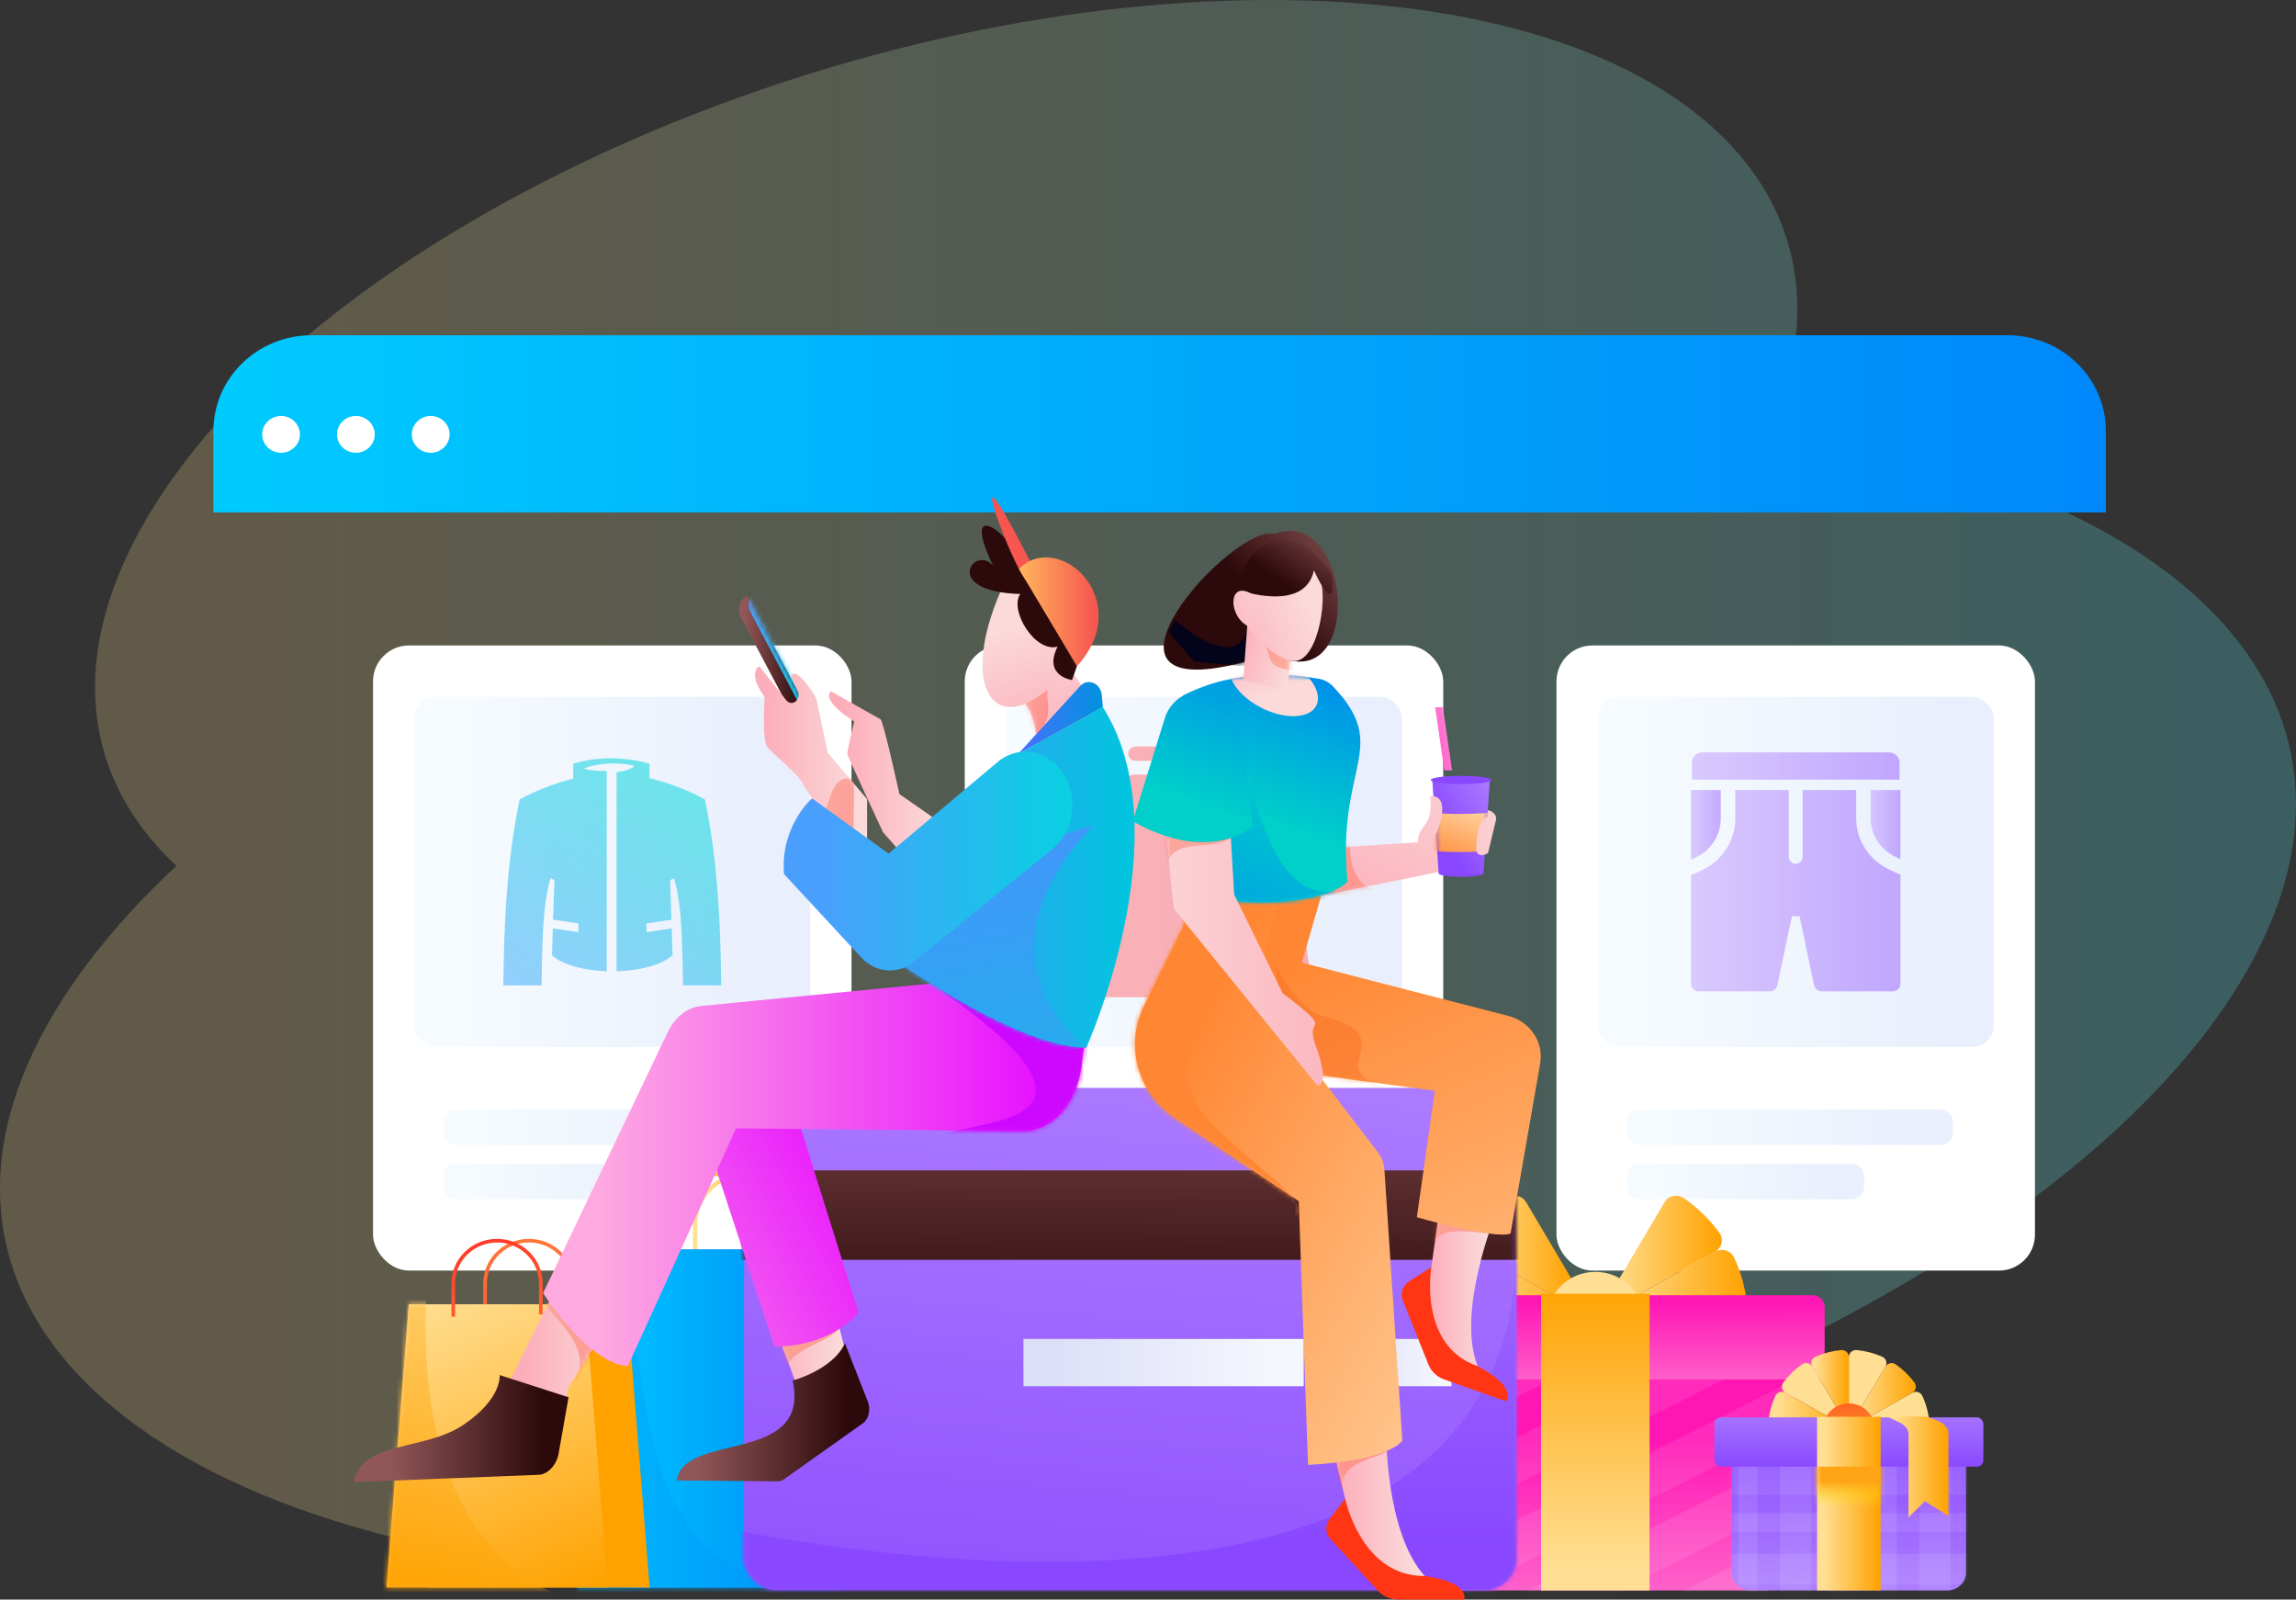 <svg width="501" height="349" viewBox="0 0 501 349" fill="none" xmlns="http://www.w3.org/2000/svg">
<rect x="0" y="0" width="501" height="349" fill="#333333" stroke="none"/>
<path opacity="0.23" d="M386.294 93.714C409.163 40.774 363.883 0 277.067 0C182.226 0 73.733 48.658 34.741 108.681C14.1 140.454 17.074 169.041 38.51 188.913C28.681 198.06 20.441 207.582 14.087 217.363C-31.539 287.597 37.319 344.533 167.887 344.533C298.454 344.533 441.287 287.597 486.913 217.363C525.864 157.405 481.378 107.14 386.294 93.714Z" fill="url(#paint0_linear_10_1590)"/>
<path d="M438.086 73.15H67.994C56.164 73.15 46.574 82.491 46.574 94.013V111.797H459.506V94.013C459.506 82.491 449.916 73.15 438.086 73.15Z" fill="url(#paint1_linear_10_1590)"/>
<ellipse cx="61.325" cy="94.775" rx="4.121" ry="4.014" fill="white"/>
<ellipse cx="77.654" cy="94.775" rx="4.121" ry="4.014" fill="white"/>
<ellipse cx="93.983" cy="94.775" rx="4.121" ry="4.014" fill="white"/>
<rect x="81.397" y="140.832" width="104.41" height="136.392" rx="7.843" fill="white"/>
<rect x="90.394" y="152.037" width="86.417" height="76.386" rx="4.682" fill="url(#paint2_linear_10_1590)"/>
<rect x="96.785" y="242.071" width="71.132" height="7.747" rx="2.654" fill="url(#paint3_linear_10_1590)"/>
<rect x="96.785" y="253.91" width="51.735" height="7.747" rx="2.654" fill="url(#paint4_linear_10_1590)"/>
<path opacity="0.56" d="M113.403 174.434C110.639 187.497 109.96 201.17 109.838 215.008H118.155C118.373 206.639 118.256 197.835 120.135 191.63L120.977 192.015L120.692 200.656L126.201 201.472V203.381L120.629 202.556L120.436 208.44C122.877 210.585 127.544 211.74 132.384 211.907V168.182C130.701 168.276 129.014 168.113 127.382 167.699C131.011 166.179 136.284 166.421 138.473 167.119C137.504 167.943 136.101 168.292 134.537 168.472V211.914C139.479 211.783 144.28 210.625 146.768 208.44L146.575 202.564L141.065 203.381V201.472L146.512 200.665L146.227 192.015L147.069 191.63C148.948 197.836 148.834 206.639 149.05 215.008H157.366C157.248 201.17 156.568 187.497 153.803 174.434C150.403 172.526 146.411 170.953 141.718 169.779V166.611C136.043 165.102 130.492 165.028 125.082 166.611V169.884C120.566 171.045 116.707 172.581 113.403 174.434H113.403Z" fill="url(#paint5_linear_10_1590)"/>
<rect x="339.627" y="140.832" width="104.41" height="136.392" rx="7.843" fill="white"/>
<rect x="348.624" y="152.037" width="86.417" height="76.386" rx="4.682" fill="url(#paint6_linear_10_1590)"/>
<rect x="355.015" y="242.071" width="71.132" height="7.747" rx="2.654" fill="url(#paint7_linear_10_1590)"/>
<rect x="355.015" y="253.91" width="51.735" height="7.747" rx="2.654" fill="url(#paint8_linear_10_1590)"/>
<path opacity="0.44" d="M405.024 178.507V172.365H393.344V186.988C393.342 187.8 392.665 188.458 391.832 188.458C390.999 188.458 390.323 187.8 390.32 186.988V172.365H378.641V178.618C378.641 183.465 375.763 187.874 371.26 189.923L368.973 190.965V214.636C368.973 215.078 369.153 215.502 369.473 215.815C369.794 216.127 370.228 216.303 370.681 216.303H386.147C386.958 216.303 387.657 215.747 387.82 214.972L390.997 199.908H392.666L395.843 214.972C396.006 215.747 396.706 216.303 397.517 216.303H412.982C413.435 216.303 413.87 216.128 414.19 215.815C414.511 215.502 414.691 215.078 414.691 214.636V190.855L412.403 189.813C407.901 187.764 405.023 183.355 405.024 178.507Z" fill="url(#paint9_linear_10_1590)"/>
<path opacity="0.44" d="M408.181 172.365V178.507C408.188 182.156 410.353 185.472 413.738 187.023L414.692 187.457V172.365L408.181 172.365Z" fill="url(#paint10_linear_10_1590)"/>
<path opacity="0.44" d="M375.484 178.619V172.365H368.972V187.567L369.926 187.133C373.311 185.583 375.476 182.267 375.484 178.619Z" fill="url(#paint11_linear_10_1590)"/>
<path opacity="0.44" d="M414.485 166.367C414.485 165.146 413.471 164.156 412.22 164.156H371.444C370.193 164.156 369.179 165.146 369.179 166.367V170.118H414.485V166.367Z" fill="url(#paint12_linear_10_1590)"/>
<rect x="210.512" y="140.832" width="104.41" height="136.392" rx="7.843" fill="white"/>
<rect x="219.509" y="152.037" width="86.417" height="76.386" rx="4.682" fill="url(#paint13_linear_10_1590)"/>
<rect x="225.9" y="242.071" width="71.132" height="7.747" rx="2.654" fill="url(#paint14_linear_10_1590)"/>
<rect x="225.9" y="253.91" width="51.735" height="7.747" rx="2.654" fill="url(#paint15_linear_10_1590)"/>
<path opacity="0.57" d="M286.333 215.566L279.98 170.602C279.851 169.692 278.931 169.008 277.838 169.008H247.596C246.503 169.008 245.583 169.692 245.454 170.602L239.101 215.565C238.949 216.64 239.951 217.585 241.242 217.585H257.884C259.018 217.585 259.958 216.849 260.035 215.901L262.25 188.661C262.294 188.128 263.23 188.129 263.272 188.662L265.404 215.897C265.478 216.847 266.42 217.586 267.556 217.586H284.192C285.483 217.586 286.485 216.641 286.333 215.566Z" fill="#FE7A80"/>
<path opacity="0.57" d="M247.787 165.992H277.509C278.391 165.992 279.107 165.294 279.107 164.433C279.107 163.572 278.391 162.874 277.509 162.874H247.787C246.905 162.874 246.189 163.572 246.189 164.433C246.189 165.294 246.905 165.992 247.787 165.992Z" fill="#FE7A80"/>
<path d="M348.112 287.817H378.319C379.144 287.815 379.929 287.473 380.481 286.875C381.033 286.278 381.3 285.481 381.217 284.68C380.866 281.113 379.907 277.629 378.38 274.37C378.04 273.64 377.399 273.084 376.617 272.839C375.834 272.595 374.982 272.683 374.27 273.083L348.112 287.817L348.112 287.817Z" fill="url(#paint16_linear_10_1590)"/>
<path d="M348.112 287.817L374.264 273.086C374.977 272.683 375.482 272.005 375.655 271.219C375.827 270.433 375.651 269.612 375.17 268.96C373.035 266.05 370.424 263.502 367.441 261.42C366.772 260.95 365.931 260.778 365.125 260.946C364.32 261.115 363.624 261.607 363.211 262.303L348.112 287.817H348.112Z" fill="url(#paint17_linear_10_1590)"/>
<path d="M328.783 261.42C325.8 263.502 323.189 266.05 321.054 268.96C320.573 269.612 320.397 270.433 320.569 271.219C320.742 272.005 321.247 272.683 321.96 273.086L338.702 282.517C341.281 283.97 344.168 281.153 342.679 278.637L333.013 262.303C332.6 261.607 331.904 261.115 331.098 260.946C330.293 260.778 329.452 260.95 328.783 261.42Z" fill="url(#paint18_linear_10_1590)"/>
<path d="M348.112 287.817L321.954 273.083C321.242 272.683 320.39 272.595 319.607 272.839C318.824 273.084 318.184 273.64 317.843 274.37C316.317 277.629 315.358 281.113 315.006 284.68C314.923 285.481 315.191 286.278 315.743 286.875C316.295 287.473 317.08 287.815 317.905 287.817L348.112 287.817Z" fill="url(#paint19_linear_10_1590)"/>
<ellipse cx="348.112" cy="287.817" rx="10.571" ry="10.313" fill="url(#paint20_linear_10_1590)"/>
<path d="M304.503 293.553H391.721V340.221C391.721 343.972 388.604 347.014 384.758 347.014H311.466C307.62 347.014 304.503 343.972 304.503 340.221V293.553Z" fill="url(#paint21_linear_10_1590)"/>
<mask id="mask0_10_1590" style="mask-type:luminance" maskUnits="userSpaceOnUse" x="304" y="293" width="88" height="55">
<path fill-rule="evenodd" clip-rule="evenodd" d="M304.503 293.553H391.721V340.221C391.721 343.972 388.604 347.014 384.758 347.014H311.466C307.62 347.014 304.503 343.972 304.503 340.221V293.553Z" fill="white"/>
</mask>
<g mask="url(#mask0_10_1590)">
<rect opacity="0.09" width="112.128" height="9.048" transform="matrix(0.893 -0.451 0.469 0.883 268.341 326.285)" fill="white"/>
<rect opacity="0.09" width="112.128" height="9.048" transform="matrix(0.893 -0.451 0.469 0.883 282.041 338.367)" fill="white"/>
<rect opacity="0.09" width="112.128" height="9.048" transform="matrix(0.893 -0.451 0.469 0.883 297.292 348.68)" fill="white"/>
<rect opacity="0.09" width="112.128" height="9.048" transform="matrix(0.893 -0.451 0.469 0.883 313.836 356.9)" fill="white"/>
<rect opacity="0.09" width="112.128" height="9.048" transform="matrix(0.893 -0.451 0.469 0.883 325.489 368.293)" fill="white"/>
</g>
<rect x="298.077" y="282.61" width="100.071" height="18.361" rx="2.435" fill="url(#paint22_linear_10_1590)"/>
<rect x="336.286" y="282.28" width="23.652" height="64.734" fill="url(#paint23_linear_10_1590)"/>
<path d="M403.434 311.663H419.423C419.859 311.661 420.275 311.48 420.567 311.164C420.859 310.848 421.001 310.426 420.957 310.002C420.771 308.114 420.263 306.27 419.455 304.545C419.275 304.159 418.936 303.865 418.522 303.735C418.107 303.605 417.656 303.652 417.279 303.864L403.434 311.663Z" fill="url(#paint24_linear_10_1590)"/>
<path d="M403.434 311.663L417.276 303.866C417.654 303.652 417.921 303.293 418.012 302.877C418.104 302.461 418.01 302.027 417.756 301.681C416.626 300.141 415.244 298.793 413.665 297.69C413.311 297.442 412.866 297.351 412.439 297.44C412.013 297.529 411.645 297.79 411.426 298.158L403.434 311.663H403.434Z" fill="url(#paint25_linear_10_1590)"/>
<path d="M393.203 297.69C391.624 298.793 390.242 300.141 389.112 301.681C388.858 302.027 388.764 302.461 388.856 302.877C388.947 303.293 389.214 303.652 389.592 303.866L398.453 308.857C399.819 309.626 401.347 308.135 400.558 306.803L395.442 298.158C395.223 297.79 394.855 297.529 394.429 297.44C394.002 297.351 393.557 297.442 393.203 297.69Z" fill="url(#paint26_linear_10_1590)"/>
<path d="M403.434 311.663V296.064C403.433 295.638 403.247 295.233 402.923 294.948C402.599 294.663 402.166 294.525 401.732 294.567C399.797 294.749 397.907 295.244 396.138 296.032C395.742 296.208 395.441 296.539 395.308 296.943C395.175 297.347 395.223 297.787 395.44 298.155L403.434 311.663H403.434Z" fill="url(#paint27_linear_10_1590)"/>
<path d="M410.73 296.032C408.962 295.244 407.071 294.749 405.136 294.567C404.702 294.525 404.269 294.663 403.945 294.948C403.621 295.233 403.435 295.638 403.434 296.064V306.052C403.434 307.59 405.521 308.135 406.31 306.803L411.428 298.155C411.645 297.787 411.693 297.347 411.56 296.943C411.427 296.539 411.126 296.208 410.73 296.032Z" fill="url(#paint28_linear_10_1590)"/>
<path d="M403.434 311.663L389.589 303.864C389.212 303.652 388.761 303.605 388.346 303.735C387.932 303.865 387.593 304.159 387.413 304.545C386.605 306.27 386.097 308.114 385.911 310.002C385.867 310.426 386.009 310.848 386.301 311.164C386.593 311.48 387.009 311.661 387.445 311.663H403.434Z" fill="url(#paint29_linear_10_1590)"/>
<ellipse cx="403.434" cy="311.663" rx="5.595" ry="5.459" fill="url(#paint30_linear_10_1590)"/>
<path d="M377.856 315.657H429.013V343.029C429.013 345.23 427.184 347.014 424.929 347.014H381.939C379.684 347.014 377.856 345.23 377.856 343.029V315.657Z" fill="url(#paint31_linear_10_1590)"/>
<mask id="mask1_10_1590" style="mask-type:luminance" maskUnits="userSpaceOnUse" x="377" y="315" width="53" height="33">
<path fill-rule="evenodd" clip-rule="evenodd" d="M377.856 315.657H429.013V343.029C429.013 345.23 427.184 347.014 424.929 347.014H381.939C379.684 347.014 377.856 345.23 377.856 343.029V315.657Z" fill="white"/>
</mask>
<g mask="url(#mask1_10_1590)">
<rect opacity="0.09" x="372.902" y="319.478" width="70.199" height="6.661" fill="white"/>
<rect opacity="0.09" x="372.902" y="339.047" width="70.199" height="6.661" fill="white"/>
<rect opacity="0.09" x="372.902" y="330.126" width="70.199" height="4.098" fill="white"/>
<rect opacity="0.09" x="398.756" y="366.836" width="68.486" height="6.827" transform="rotate(-90 398.756 366.836)" fill="white"/>
<rect opacity="0.09" x="418.815" y="366.835" width="68.486" height="6.827" transform="rotate(-90 418.815 366.835)" fill="white"/>
<rect opacity="0.09" x="409.671" y="366.835" width="68.486" height="4.201" transform="rotate(-90 409.671 366.835)" fill="white"/>
<rect opacity="0.09" x="388.406" y="366.836" width="68.486" height="6.827" transform="rotate(-90 388.406 366.836)" fill="white"/>
<rect opacity="0.09" x="379.262" y="366.836" width="68.486" height="4.201" transform="rotate(-90 379.262 366.836)" fill="white"/>
</g>
<rect x="374.086" y="309.238" width="58.696" height="10.77" rx="1.428" fill="url(#paint32_linear_10_1590)"/>
<rect x="396.498" y="309.123" width="13.873" height="37.891" fill="url(#paint33_linear_10_1590)"/>
<mask id="mask2_10_1590" style="mask-type:luminance" maskUnits="userSpaceOnUse" x="396" y="309" width="15" height="39">
<rect x="396.498" y="309.123" width="13.873" height="37.891" fill="white"/>
</mask>
<g mask="url(#mask2_10_1590)">
<rect x="394.347" y="320.008" width="18.175" height="10.585" fill="url(#paint34_linear_10_1590)"/>
</g>
<path d="M411.467 308.926L414.361 310.287C415.674 310.904 416.448 311.879 416.448 312.915V331.089L420.029 327.539L425.166 330.793V312.741C425.166 311.584 424.201 310.512 422.628 309.924L420.456 309.111L411.467 308.926Z" fill="url(#paint35_linear_10_1590)"/>
<path d="M152.147 275.858H151.193V267.191C151.193 260.794 156.508 255.608 163.064 255.608C169.621 255.608 174.936 260.794 174.936 267.191V275.278H173.982V267.191C173.982 261.308 169.094 256.539 163.064 256.539C157.035 256.539 152.147 261.308 152.147 267.191L152.147 275.858Z" fill="url(#paint36_linear_10_1590)"/>
<path d="M194.505 346.367H136.865L142.722 272.625H188.648L194.505 346.367Z" fill="url(#paint37_linear_10_1590)"/>
<path d="M183.598 346.367H125.958L131.815 272.625H177.741L183.598 346.367Z" fill="url(#paint38_linear_10_1590)"/>
<mask id="mask3_10_1590" style="mask-type:luminance" maskUnits="userSpaceOnUse" x="125" y="272" width="59" height="75">
<path fill-rule="evenodd" clip-rule="evenodd" d="M183.598 346.367H125.958L131.815 272.625H177.741L183.598 346.367Z" fill="white"/>
</mask>
<g mask="url(#mask3_10_1590)">
<path d="M136.865 270.303C141.057 337.62 152.214 344.007 183.598 346.367C214.983 348.727 125.958 369.463 125.958 369.463L105.452 324.493L132.611 255.608" fill="url(#paint39_linear_10_1590)"/>
</g>
<path d="M143.86 275.858H142.906V267.191C142.906 260.794 148.221 255.608 154.778 255.608C161.334 255.608 166.65 260.794 166.65 267.191V275.278H165.695V267.191C165.695 261.308 160.807 256.539 154.778 256.539C148.748 256.539 143.86 261.308 143.86 267.191L143.86 275.858Z" fill="url(#paint40_linear_10_1590)"/>
<path d="M106.251 287.274H105.452V280.01C105.452 274.649 109.906 270.303 115.401 270.303C120.896 270.303 125.351 274.649 125.351 280.01V286.788H124.551V280.01C124.551 275.08 120.455 271.083 115.401 271.083C110.348 271.083 106.251 275.08 106.251 280.01L106.251 287.274Z" fill="url(#paint41_linear_10_1590)"/>
<path d="M141.752 346.367H93.444L98.353 284.564H136.843L141.752 346.367Z" fill="url(#paint42_linear_10_1590)"/>
<path d="M132.611 346.367H84.303L89.211 284.564H127.702L132.611 346.367Z" fill="url(#paint43_linear_10_1590)"/>
<mask id="mask4_10_1590" style="mask-type:luminance" maskUnits="userSpaceOnUse" x="84" y="284" width="49" height="63">
<path fill-rule="evenodd" clip-rule="evenodd" d="M132.611 346.367H84.303L89.211 284.564H127.702L132.611 346.367Z" fill="white"/>
</mask>
<g mask="url(#mask4_10_1590)">
<path d="M93.444 275.858C84.988 378.143 171.981 349.21 171.981 349.21L52.86 379.212L68.183 272.625" fill="url(#paint44_linear_10_1590)"/>
</g>
<path d="M99.306 287.274H98.507V280.01C98.507 274.649 102.961 270.303 108.457 270.303C113.952 270.303 118.406 274.649 118.406 280.01V286.788H117.607V280.01C117.6 275.084 113.505 271.095 108.457 271.095C103.408 271.095 99.313 275.084 99.306 280.01V287.274Z" fill="url(#paint45_linear_10_1590)"/>
<rect x="162.356" y="237.352" width="168.471" height="109.574" rx="6.948" fill="url(#paint46_linear_10_1590)"/>
<mask id="mask5_10_1590" style="mask-type:luminance" maskUnits="userSpaceOnUse" x="162" y="237" width="169" height="110">
<rect x="162.356" y="237.352" width="168.471" height="109.574" rx="6.948" fill="white"/>
</mask>
<g mask="url(#mask5_10_1590)">
<rect x="127.738" y="255.364" width="220.013" height="19.513" fill="url(#paint47_linear_10_1590)"/>
<rect x="223.321" y="292.139" width="61.157" height="10.319" fill="url(#paint48_linear_10_1590)"/>
<rect x="293.902" y="292.139" width="22.818" height="10.319" fill="url(#paint49_linear_10_1590)"/>
<path d="M330.827 274.877C327.416 372.915 154.122 332.527 154.122 332.527L152.678 379.532L282.648 382.913L336.562 365.401L336.08 285.564" fill="url(#paint50_linear_10_1590)"/>
</g>
<path d="M326.294 265.157C326.294 265.157 317.735 286.121 322.421 298.07L321.185 301.231L310.055 285.967L312.324 276.486L314.779 259.014L324.444 265.014L326.294 265.157Z" fill="url(#paint51_linear_10_1590)"/>
<mask id="mask6_10_1590" style="mask-type:luminance" maskUnits="userSpaceOnUse" x="310" y="259" width="17" height="43">
<path fill-rule="evenodd" clip-rule="evenodd" d="M326.294 265.157C326.294 265.157 317.735 286.121 322.421 298.07L321.185 301.231L310.055 285.967L312.324 276.486L314.779 259.014L324.444 265.014L326.294 265.157Z" fill="white"/>
</mask>
<g mask="url(#mask6_10_1590)">
<path opacity="0.34" d="M312.068 273.459C312.802 265.761 322.738 269.85 326.295 268.804C329.851 267.758 310.885 264.15 310.885 264.15L310.508 267.551" fill="url(#paint52_linear_10_1590)"/>
</g>
<path d="M312.324 276.486L307.522 279.528C306.24 280.327 305.603 281.82 305.925 283.27L311.7 297.74C312.306 299.24 313.545 300.413 315.101 300.958L328.598 305.747C328.598 305.747 331.375 302.789 322.422 298.07C309.402 293.622 312.324 276.486 312.324 276.486Z" fill="url(#paint53_linear_10_1590)"/>
<path d="M309.169 265.582C309.169 265.582 325.896 270.441 329.607 269.156L336.081 231.993C336.89 227.352 333.875 222.881 329.107 221.652L284.067 210.036L288.357 195.215L268.887 196.863L263.827 218.712L267.537 231.885L313.078 237.99L309.169 265.582Z" fill="url(#paint54_linear_10_1590)"/>
<mask id="mask7_10_1590" style="mask-type:luminance" maskUnits="userSpaceOnUse" x="263" y="195" width="74" height="75">
<path fill-rule="evenodd" clip-rule="evenodd" d="M309.169 265.582C309.169 265.582 325.896 270.441 329.607 269.156L336.081 231.993C336.89 227.352 333.875 222.881 329.107 221.652L284.067 210.036L288.357 195.215L268.887 196.863L263.827 218.712L267.537 231.885L313.078 237.99L309.169 265.582Z" fill="white"/>
</mask>
<g mask="url(#mask7_10_1590)">
<path opacity="0.51" d="M278.223 210.464C278.223 210.464 283.239 220.1 288.067 221.449C298.193 224.281 297.763 226.361 296.392 231.811C295.021 237.26 310.056 239.168 310.056 239.168L297.006 243.459L281.489 234.088L278.223 210.464Z" fill="url(#paint55_linear_10_1590)"/>
</g>
<path d="M302.451 311.729C302.451 311.729 302.114 334.22 310.885 343.859V347.233L294.861 336.63L293.512 326.991L289.409 309.801L300.666 312.211L302.451 311.729Z" fill="url(#paint56_linear_10_1590)"/>
<mask id="mask8_10_1590" style="mask-type:luminance" maskUnits="userSpaceOnUse" x="289" y="309" width="22" height="39">
<path fill-rule="evenodd" clip-rule="evenodd" d="M302.451 311.729C302.451 311.729 302.114 334.22 310.885 343.859V347.233L294.861 336.63L293.512 326.991L289.409 309.801L300.666 312.211L302.451 311.729Z" fill="white"/>
</mask>
<g mask="url(#mask8_10_1590)">
<path opacity="0.34" d="M293.109 325.304C291.533 318.698 301.157 318.308 303.126 316.336C305.094 314.364 286.653 315.617 286.653 315.617L287.754 321.883" fill="url(#paint57_linear_10_1590)"/>
</g>
<path d="M293.512 326.991L290.127 331.438C289.218 332.625 289.169 334.239 290.002 335.476L300.716 347.115C301.832 348.319 303.42 349.004 305.083 349H319.487C319.487 349 321.005 345.305 310.885 343.859C297.054 344.02 293.512 326.991 293.512 326.991Z" fill="url(#paint58_linear_10_1590)"/>
<path d="M315.44 175.459C315.538 181.578 309.093 181.1 309.424 183.777L291.233 184.925L287.843 195.537L317.498 189.514V174.503L315.44 175.459Z" fill="url(#paint59_linear_10_1590)"/>
<mask id="mask9_10_1590" style="mask-type:luminance" maskUnits="userSpaceOnUse" x="287" y="174" width="31" height="22">
<path fill-rule="evenodd" clip-rule="evenodd" d="M315.44 175.459C315.538 181.578 309.093 181.1 309.424 183.777L291.233 184.925L287.843 195.537L317.498 189.514V174.503L315.44 175.459Z" fill="white"/>
</mask>
<g mask="url(#mask9_10_1590)">
<path opacity="0.34" d="M294.85 182.666C293.752 188.499 296.503 193.766 300.019 194.004C303.535 194.243 287.843 199.084 287.843 199.084L284.084 187.798L294.85 182.666Z" fill="url(#paint60_linear_10_1590)"/>
</g>
<ellipse cx="318.814" cy="190.57" rx="4.892" ry="0.726" fill="url(#paint61_linear_10_1590)"/>
<path d="M323.706 190.57H313.921L312.532 170.172H325.095L323.706 190.57Z" fill="url(#paint62_linear_10_1590)"/>
<mask id="mask10_10_1590" style="mask-type:luminance" maskUnits="userSpaceOnUse" x="312" y="170" width="14" height="21">
<path fill-rule="evenodd" clip-rule="evenodd" d="M323.706 190.57H313.921L312.532 170.172H325.095L323.706 190.57Z" fill="white"/>
</mask>
<g mask="url(#mask10_10_1590)">
<path d="M318.625 177.589C316.279 177.603 313.935 177.493 311.601 177.259V185.579C316.273 186.018 320.977 186.018 325.648 185.579V177.259C323.315 177.493 320.97 177.603 318.625 177.589Z" fill="url(#paint63_linear_10_1590)"/>
</g>
<ellipse cx="318.814" cy="170.172" rx="6.605" ry="0.895" fill="url(#paint64_linear_10_1590)"/>
<path d="M312.059 173.786C314.656 173.308 315.734 176.081 313.529 181.626L310.736 185.929L308.09 184.59L309.424 183.777C309.266 179.953 312.931 180.516 312.059 173.786Z" fill="url(#paint65_linear_10_1590)"/>
<path d="M323.78 186.523C324.166 186.384 324.516 186.25 324.685 186.168L326.437 178.875C326.676 177.88 325.689 176.873 324.645 176.783L324.538 178.28C322.419 179.213 322.112 183.123 322.12 185.403C322.121 185.796 322.319 186.163 322.65 186.387C322.981 186.61 323.403 186.661 323.78 186.523Z" fill="url(#paint66_linear_10_1590)"/>
<path d="M285.416 319.601C285.416 319.601 301.945 319.049 305.994 314.345L302.081 255.136C301.991 253.796 301.504 252.51 300.679 251.434L273.464 215.82L279.007 196.863L259.89 196.198L258.092 202.325L249.622 219.49C245.351 228.146 248.22 238.473 256.427 243.983L283.392 262.088L285.416 319.601Z" fill="url(#paint67_linear_10_1590)"/>
<mask id="mask11_10_1590" style="mask-type:luminance" maskUnits="userSpaceOnUse" x="247" y="196" width="59" height="124">
<path fill-rule="evenodd" clip-rule="evenodd" d="M285.416 319.601C285.416 319.601 301.945 319.049 305.994 314.345L302.081 255.136C301.991 253.796 301.504 252.51 300.679 251.434L273.464 215.82L279.007 196.863L259.89 196.198L258.092 202.325L249.622 219.49C245.351 228.146 248.22 238.473 256.427 243.983L283.392 262.088L285.416 319.601Z" fill="white"/>
</mask>
<g mask="url(#mask11_10_1590)">
<path d="M273.323 189.844C254.992 241.38 252.363 234.968 279.066 258.232C300.019 276.486 235.527 262.074 235.527 262.074L242.912 213.062L243.924 207.305" fill="url(#paint68_linear_10_1590)"/>
</g>
<path d="M267.15 193.285L288.357 195.215C288.357 195.215 301.358 160.854 287.955 148.136L262.138 150.54L267.83 199.084L267.15 193.285Z" fill="url(#paint69_linear_10_1590)"/>
<path d="M256.813 193.173C270.4 199.622 290.346 196.647 294.018 192.348C291.6 166.881 303.655 163.192 290.796 149.686C290.017 148.873 288.993 148.325 287.873 148.12C283.164 147.246 269.81 145.575 258.098 151.794L256.813 193.173Z" fill="url(#paint70_linear_10_1590)"/>
<mask id="mask12_10_1590" style="mask-type:luminance" maskUnits="userSpaceOnUse" x="256" y="147" width="41" height="50">
<path fill-rule="evenodd" clip-rule="evenodd" d="M256.813 193.173C270.4 199.622 290.346 196.647 294.018 192.348C291.6 166.881 303.655 163.192 290.796 149.686C290.017 148.873 288.993 148.325 287.873 148.12C283.164 147.246 269.81 145.575 258.098 151.794L256.813 193.173Z" fill="white"/>
</mask>
<g mask="url(#mask12_10_1590)">
<ellipse cx="5.828" cy="10.411" rx="5.828" ry="10.411" transform="matrix(0.475 -0.88 0.889 0.457 265.913 149.641)" fill="url(#paint71_linear_10_1590)"/>
<path d="M270.767 161.288C277.276 196.877 287.843 197.293 296.656 192.277L302.67 199.084C302.67 199.084 266.566 199.275 259.853 200.971C253.141 202.667 247.176 197.651 247.176 197.651L255.16 178.126L269.141 163.975" fill="url(#paint72_linear_10_1590)"/>
</g>
<path d="M272.501 144.177C231.949 155.391 269.141 113.826 278.166 116.516C293.935 110.436 297.523 147.375 281.707 144.151L272.501 144.177Z" fill="url(#paint73_linear_10_1590)"/>
<mask id="mask13_10_1590" style="mask-type:luminance" maskUnits="userSpaceOnUse" x="253" y="115" width="39" height="32">
<path fill-rule="evenodd" clip-rule="evenodd" d="M272.501 144.177C231.949 155.391 269.141 113.826 278.166 116.516C293.935 110.436 297.523 147.375 281.707 144.151L272.501 144.177Z" fill="white"/>
</mask>
<g mask="url(#mask13_10_1590)">
<path d="M256.354 135.314C268.43 145.117 271.477 140.611 272.362 136.619C273.246 132.627 273.705 142.658 273.705 142.658L273.521 145.614L260.577 144.351L254.977 137.912" fill="url(#paint74_linear_10_1590)"/>
</g>
<path d="M281.849 137.979L280.999 150.968L271.281 148.345L272.476 132.209L281.849 137.979Z" fill="url(#paint75_linear_10_1590)"/>
<mask id="mask14_10_1590" style="mask-type:luminance" maskUnits="userSpaceOnUse" x="271" y="132" width="11" height="19">
<path fill-rule="evenodd" clip-rule="evenodd" d="M281.849 137.979L280.999 150.968L271.281 148.345L272.476 132.209L281.849 137.979Z" fill="white"/>
</mask>
<g mask="url(#mask14_10_1590)">
<path opacity="0.34" d="M273.138 136.316C279.325 143.855 274.514 144.992 282.11 146.378C289.706 147.764 279.949 138.233 279.949 138.233L273.858 136.619" fill="url(#paint76_linear_10_1590)"/>
</g>
<path d="M273.351 125.635L271.934 136.275C271.934 136.275 276.309 142.882 281.707 144.151C287.292 145.465 289.751 131.163 288.137 126.603C286.523 122.043 278.874 121.214 278.874 121.214L271.934 126.603L273.351 125.635Z" fill="url(#paint77_linear_10_1590)"/>
<path d="M270.424 128.767C270.424 128.767 284.721 133.83 286.704 124.434C286.704 124.434 291.559 135.357 290.624 125.454C290.624 125.454 284.965 115.871 277.694 118.174C270.424 120.477 270.424 128.767 270.424 128.767Z" fill="url(#paint78_linear_10_1590)"/>
<path d="M274.727 130.724C267.843 124.943 267.646 134.415 272.362 136.619L274.727 130.724Z" fill="url(#paint79_linear_10_1590)"/>
<path d="M253.189 163.274C253.189 163.274 255.578 197.486 256.303 198.487L287.461 236.837C287.461 236.837 290.395 237.207 287.185 228.391C285.288 223.18 287.903 224.244 286.637 222.468C285.37 220.692 279.907 216.761 279.907 216.761L269.313 195.2L266.925 154.971L253.189 163.274Z" fill="url(#paint80_linear_10_1590)"/>
<mask id="mask15_10_1590" style="mask-type:luminance" maskUnits="userSpaceOnUse" x="253" y="154" width="36" height="83">
<path fill-rule="evenodd" clip-rule="evenodd" d="M253.189 163.274C253.189 163.274 255.578 197.486 256.303 198.487L287.461 236.837C287.461 236.837 290.395 237.207 287.185 228.391C285.288 223.18 287.903 224.244 286.637 222.468C285.37 220.692 279.907 216.761 279.907 216.761L269.313 195.2L266.925 154.971L253.189 163.274Z" fill="white"/>
</mask>
<g mask="url(#mask15_10_1590)">
<path opacity="0.34" d="M254.114 191.297C254.725 181.473 263.066 186.455 269.121 182.647C275.176 178.838 249.832 178.489 249.832 178.489L250.321 183.752L247.655 190.57" fill="url(#paint81_linear_10_1590)"/>
</g>
<path d="M247.176 179.21C264.088 188.702 273.323 180.371 273.323 180.371L271.022 157.629C270.202 153.182 265.947 150.148 261.356 150.735C257.977 151.167 255.171 153.489 254.182 156.671L247.176 179.21Z" fill="url(#paint82_linear_10_1590)"/>
<path d="M316.836 168.099H315.16L313.166 154.303H314.842L316.836 168.099Z" fill="url(#paint83_linear_10_1590)"/>
<path d="M220.838 151.507C229.19 153.645 225.874 175.295 225.874 175.295L241.605 157.116L231.221 142.962L220.838 151.507Z" fill="url(#paint84_linear_10_1590)"/>
<mask id="mask16_10_1590" style="mask-type:luminance" maskUnits="userSpaceOnUse" x="220" y="142" width="22" height="34">
<path fill-rule="evenodd" clip-rule="evenodd" d="M220.838 151.507C229.19 153.645 225.874 175.295 225.874 175.295L241.605 157.116L231.221 142.962L220.838 151.507Z" fill="white"/>
</mask>
<g mask="url(#mask16_10_1590)">
<path opacity="0.34" d="M224.221 162.449C232.598 155.249 225.999 152.294 229.883 147.8C233.768 143.306 222.327 147.389 222.327 147.389L218.715 153.32L222.327 158.463" fill="url(#paint85_linear_10_1590)"/>
</g>
<path d="M218.924 127.7C209.945 147.241 215.291 159.286 226.204 152.219C237.539 144.879 232.802 139.759 232.802 139.759L224.788 129.088L218.924 127.7Z" fill="url(#paint86_linear_10_1590)"/>
<path d="M230.77 141.088C225.804 142.459 220.16 133.074 222.644 129.602C205.036 129.088 212.765 118.674 216.688 123.431C209.1 107.617 221.402 116.874 222.531 123.302C223.659 129.731 233.253 133.432 233.253 133.432C233.253 133.432 236.865 139.374 236.865 139.759C236.865 140.145 233.93 148.374 233.93 148.374C233.93 148.374 227.548 147.519 230.77 141.088Z" fill="url(#paint87_linear_10_1590)"/>
<path d="M225.127 123.171C210.25 93.792 218.208 116.356 222.327 124.135C226.447 131.913 225.127 123.171 225.127 123.171Z" fill="url(#paint88_linear_10_1590)"/>
<path d="M222.327 124.135C231.018 115.392 248.023 131.036 234.995 145.362L222.327 124.135Z" fill="url(#paint89_linear_10_1590)"/>
<path d="M222.154 164.518L235.586 149.805C237.251 147.823 240.189 148.982 240.423 151.712L240.642 154.275L222.154 164.518Z" fill="url(#paint90_linear_10_1590)"/>
<path d="M208.18 181.57L196.249 173.246C196.249 173.246 192.77 157.277 192.123 156.937C191.477 156.597 181.336 150.821 181.336 150.821C181.336 150.821 178.609 152.397 186.407 157.447C186.407 157.447 184.766 163.902 184.915 164.582C185.064 165.261 192.67 181.57 192.67 181.57L201.32 191.423L208.18 181.57Z" fill="url(#paint91_linear_10_1590)"/>
<path d="M176.251 154.914L173.396 156.875L161.632 134.652C160.833 133.143 161.259 131.182 162.584 130.272L163.04 129.959L176.251 154.914Z" fill="url(#paint92_linear_10_1590)"/>
<mask id="mask17_10_1590" style="mask-type:luminance" maskUnits="userSpaceOnUse" x="161" y="129" width="16" height="28">
<path fill-rule="evenodd" clip-rule="evenodd" d="M176.251 154.914L173.396 156.875L161.632 134.652C160.833 133.143 161.259 131.182 162.584 130.272L163.04 129.959L176.251 154.914Z" fill="white"/>
</mask>
<g mask="url(#mask17_10_1590)">
<path d="M178.398 153.84L175.544 155.801L163.779 133.578C162.98 132.069 163.407 130.107 164.731 129.197L165.187 128.884L178.398 153.84Z" fill="url(#paint93_linear_10_1590)"/>
</g>
<path d="M189.198 174.361L180.635 164.247C180.635 164.247 178.257 153.152 178.176 152.582C178.096 152.012 173.555 144.904 172.67 147.586L174.095 150.818C174.444 151.612 174.221 152.578 173.574 153.072C172.935 153.561 172.078 153.44 171.563 152.79L165.68 145.36C165.68 145.36 162.949 146.716 166.85 152.097C166.85 152.097 166.25 161.251 167.39 162.887C168.529 164.522 174.506 169.051 175.233 171.122L189.198 192.879V174.361Z" fill="url(#paint94_linear_10_1590)"/>
<mask id="mask18_10_1590" style="mask-type:luminance" maskUnits="userSpaceOnUse" x="164" y="145" width="26" height="48">
<path fill-rule="evenodd" clip-rule="evenodd" d="M189.198 174.361L180.635 164.247C180.635 164.247 178.257 153.152 178.176 152.582C178.096 152.012 173.555 144.904 172.67 147.586L174.095 150.818C174.444 151.612 174.221 152.578 173.574 153.072C172.935 153.561 172.078 153.44 171.563 152.79L165.68 145.36C165.68 145.36 162.949 146.716 166.85 152.097C166.85 152.097 166.25 161.251 167.39 162.887C168.529 164.522 174.506 169.051 175.233 171.122L189.198 192.879V174.361Z" fill="white"/>
</mask>
<g mask="url(#mask18_10_1590)">
<path opacity="0.34" d="M186.364 169.715C179.711 169.007 181.774 178.741 178.659 176.46C175.544 174.178 177.223 182.697 177.223 182.697L182.322 184.237L186.24 182.697" fill="url(#paint95_linear_10_1590)"/>
</g>
<path d="M176.995 266.097L185.456 298.528C185.456 298.528 174.285 307.713 174.742 306.545C175.526 304.541 165.596 281.523 165.596 281.523L176.995 266.097Z" fill="url(#paint96_linear_10_1590)"/>
<mask id="mask19_10_1590" style="mask-type:luminance" maskUnits="userSpaceOnUse" x="165" y="266" width="21" height="41">
<path fill-rule="evenodd" clip-rule="evenodd" d="M176.995 266.097L185.456 298.528C185.456 298.528 174.285 307.713 174.742 306.545C175.526 304.541 165.596 281.523 165.596 281.523L176.995 266.097Z" fill="white"/>
</mask>
<g mask="url(#mask19_10_1590)">
<path opacity="0.34" d="M171.875 299.844C170.321 294.532 182.012 292.902 183.442 289.219C184.872 285.535 171.564 288.865 171.564 288.865L168.853 291.911" fill="url(#paint97_linear_10_1590)"/>
</g>
<path d="M168.979 293.802C181.651 293.802 187.336 286.372 187.336 286.372L169.14 228.321L150.37 237.077L168.979 293.802Z" fill="url(#paint98_linear_10_1590)"/>
<path d="M172.956 301.216C172.956 301.216 181.696 298.908 184.375 293.07L189.379 305.851C190.047 307.559 189.548 309.644 188.25 310.566L171.046 322.774C170.659 323.057 170.189 323.211 169.705 323.212L147.703 323.018C149.132 312.295 176.995 319.733 172.956 301.216Z" fill="url(#paint99_linear_10_1590)"/>
<path d="M106.105 311.696L127.658 268.176L141.837 274.133L124.059 302.714L121.104 317.964L106.105 311.696Z" fill="url(#paint100_linear_10_1590)"/>
<mask id="mask20_10_1590" style="mask-type:luminance" maskUnits="userSpaceOnUse" x="106" y="268" width="36" height="50">
<path fill-rule="evenodd" clip-rule="evenodd" d="M106.105 311.696L127.658 268.176L141.837 274.133L124.059 302.714L121.104 317.964L106.105 311.696Z" fill="white"/>
</mask>
<g mask="url(#mask20_10_1590)">
<path opacity="0.34" d="M120.221 283.193C113.42 282.277 129.402 291.481 126.044 299.523C122.686 307.566 130.584 294.673 130.584 294.673L128.842 286.881" fill="url(#paint101_linear_10_1590)"/>
</g>
<path d="M77.129 323.375C79.201 314.192 92.548 316.637 101.091 310.894C109.634 305.151 109.031 300.018 109.031 300.018L124.059 304.866L121.884 317.197C121.455 319.627 119.511 321.702 117.59 321.778L77.129 323.375Z" fill="url(#paint102_linear_10_1590)"/>
<path d="M118.51 282.141C118.51 282.141 128.354 297.587 137 298.072L160.615 246.187L223.112 246.807C229.473 246.87 234.924 240.944 235.966 232.835L238.808 210.72L211.741 200.031L203.094 214.606L153.018 219.483C149.997 219.777 147.267 221.923 145.676 225.255L118.51 282.141Z" fill="url(#paint103_linear_10_1590)"/>
<mask id="mask21_10_1590" style="mask-type:luminance" maskUnits="userSpaceOnUse" x="118" y="200" width="121" height="99">
<path fill-rule="evenodd" clip-rule="evenodd" d="M118.51 282.141C118.51 282.141 128.354 297.587 137 298.072L160.615 246.187L223.112 246.807C229.473 246.87 234.924 240.944 235.966 232.835L238.808 210.72L211.741 200.031L203.094 214.606L153.018 219.483C149.997 219.777 147.267 221.923 145.676 225.255L118.51 282.141Z" fill="white"/>
</mask>
<g mask="url(#mask21_10_1590)">
<path d="M203.094 214.606C253.961 249.051 204.346 243.353 204.709 249.051C205.073 254.75 257.443 247.566 257.443 247.566L211.741 200.031" fill="url(#paint104_linear_10_1590)"/>
</g>
<path d="M192.123 207.279C192.123 207.279 221.126 228.571 237.033 228.571C237.033 228.571 258.14 181.91 240.642 154.275L222.154 164.518L192.123 207.279Z" fill="url(#paint105_linear_10_1590)"/>
<mask id="mask22_10_1590" style="mask-type:luminance" maskUnits="userSpaceOnUse" x="192" y="154" width="56" height="75">
<path fill-rule="evenodd" clip-rule="evenodd" d="M192.123 207.279C192.123 207.279 221.126 228.571 237.033 228.571C237.033 228.571 258.14 181.91 240.642 154.275L222.154 164.518L192.123 207.279Z" fill="white"/>
</mask>
<g mask="url(#mask22_10_1590)">
<path d="M238.708 180.013C210.43 209.313 237.033 228.571 237.033 228.571C237.033 228.571 184.561 233.965 183.815 231.84C183.069 229.715 180.002 191.423 180.002 191.423L211.502 188.487" fill="url(#paint106_linear_10_1590)"/>
</g>
<path d="M177.188 174.194C177.188 174.194 170.223 180.242 171.072 190.705L187.916 208.901C191.077 212.315 195.919 212.697 199.462 209.812L229.707 185.188C234.235 181.501 235.355 174.372 232.23 169.125C228.961 163.636 222.34 162.345 217.655 166.283L193.903 186.243L177.188 174.194Z" fill="url(#paint107_linear_10_1590)"/>
<defs>
<linearGradient id="paint0_linear_10_1590" x1="3.53513e-05" y1="344.533" x2="501" y2="344.533" gradientUnits="userSpaceOnUse">
<stop offset="0.101" stop-color="#FFDF94"/>
<stop offset="1" stop-color="#58F1FE"/>
</linearGradient>
<linearGradient id="paint1_linear_10_1590" x1="46.574" y1="111.796" x2="459.506" y2="111.796" gradientUnits="userSpaceOnUse">
<stop offset="0.008" stop-color="#00CAFE"/>
<stop offset="1" stop-color="#0088FA"/>
</linearGradient>
<linearGradient id="paint2_linear_10_1590" x1="90.394" y1="228.423" x2="176.811" y2="228.423" gradientUnits="userSpaceOnUse">
<stop offset="0.103" stop-color="#F6FBFF"/>
<stop offset="0.887" stop-color="#E9EFFC"/>
</linearGradient>
<linearGradient id="paint3_linear_10_1590" x1="96.785" y1="249.817" x2="167.917" y2="249.817" gradientUnits="userSpaceOnUse">
<stop offset="0.103" stop-color="#F6FBFF"/>
<stop offset="0.887" stop-color="#E9EFFC"/>
</linearGradient>
<linearGradient id="paint4_linear_10_1590" x1="96.785" y1="261.657" x2="148.52" y2="261.657" gradientUnits="userSpaceOnUse">
<stop offset="0.103" stop-color="#F6FBFF"/>
<stop offset="0.887" stop-color="#E9EFFC"/>
</linearGradient>
<linearGradient id="paint5_linear_10_1590" x1="144.597" y1="244.469" x2="184.703" y2="186.792" gradientUnits="userSpaceOnUse">
<stop offset="0.004" stop-color="#4AAAFD"/>
<stop offset="1" stop-color="#00DED8"/>
</linearGradient>
<linearGradient id="paint6_linear_10_1590" x1="348.624" y1="228.423" x2="435.04" y2="228.423" gradientUnits="userSpaceOnUse">
<stop offset="0.103" stop-color="#F6FBFF"/>
<stop offset="0.887" stop-color="#E9EFFC"/>
</linearGradient>
<linearGradient id="paint7_linear_10_1590" x1="355.015" y1="249.817" x2="426.147" y2="249.817" gradientUnits="userSpaceOnUse">
<stop offset="0.103" stop-color="#F6FBFF"/>
<stop offset="0.887" stop-color="#E9EFFC"/>
</linearGradient>
<linearGradient id="paint8_linear_10_1590" x1="355.015" y1="261.657" x2="406.749" y2="261.657" gradientUnits="userSpaceOnUse">
<stop offset="0.103" stop-color="#F6FBFF"/>
<stop offset="0.887" stop-color="#E9EFFC"/>
</linearGradient>
<linearGradient id="paint9_linear_10_1590" x1="368.973" y1="216.303" x2="414.691" y2="216.303" gradientUnits="userSpaceOnUse">
<stop offset="0.005" stop-color="#B68BFF"/>
<stop offset="0.999" stop-color="#8948FF"/>
</linearGradient>
<linearGradient id="paint10_linear_10_1590" x1="408.181" y1="187.457" x2="414.692" y2="187.457" gradientUnits="userSpaceOnUse">
<stop offset="0.005" stop-color="#B68BFF"/>
<stop offset="0.999" stop-color="#8948FF"/>
</linearGradient>
<linearGradient id="paint11_linear_10_1590" x1="368.972" y1="187.567" x2="375.484" y2="187.567" gradientUnits="userSpaceOnUse">
<stop offset="0.005" stop-color="#B68BFF"/>
<stop offset="0.999" stop-color="#8948FF"/>
</linearGradient>
<linearGradient id="paint12_linear_10_1590" x1="369.179" y1="170.118" x2="414.485" y2="170.118" gradientUnits="userSpaceOnUse">
<stop offset="0.005" stop-color="#B68BFF"/>
<stop offset="0.999" stop-color="#8948FF"/>
</linearGradient>
<linearGradient id="paint13_linear_10_1590" x1="219.509" y1="228.423" x2="305.926" y2="228.423" gradientUnits="userSpaceOnUse">
<stop offset="0.103" stop-color="#F6FBFF"/>
<stop offset="0.887" stop-color="#E9EFFC"/>
</linearGradient>
<linearGradient id="paint14_linear_10_1590" x1="225.9" y1="249.817" x2="297.032" y2="249.817" gradientUnits="userSpaceOnUse">
<stop offset="0.103" stop-color="#F6FBFF"/>
<stop offset="0.887" stop-color="#E9EFFC"/>
</linearGradient>
<linearGradient id="paint15_linear_10_1590" x1="225.9" y1="261.657" x2="277.635" y2="261.657" gradientUnits="userSpaceOnUse">
<stop offset="0.103" stop-color="#F6FBFF"/>
<stop offset="0.887" stop-color="#E9EFFC"/>
</linearGradient>
<linearGradient id="paint16_linear_10_1590" x1="348.112" y1="287.816" x2="381.231" y2="287.816" gradientUnits="userSpaceOnUse">
<stop offset="0.101" stop-color="#FFDF94"/>
<stop offset="1" stop-color="#FFA200"/>
</linearGradient>
<linearGradient id="paint17_linear_10_1590" x1="348.112" y1="287.817" x2="375.719" y2="287.817" gradientUnits="userSpaceOnUse">
<stop offset="0.101" stop-color="#FFDF94"/>
<stop offset="1" stop-color="#FFA200"/>
</linearGradient>
<linearGradient id="paint18_linear_10_1590" x1="320.505" y1="282.914" x2="343.086" y2="282.914" gradientUnits="userSpaceOnUse">
<stop offset="0.101" stop-color="#FFDF94"/>
<stop offset="1" stop-color="#FFA200"/>
</linearGradient>
<linearGradient id="paint19_linear_10_1590" x1="314.992" y1="287.816" x2="348.112" y2="287.816" gradientUnits="userSpaceOnUse">
<stop offset="0.101" stop-color="#FFDF94"/>
<stop offset="1" stop-color="#FFA200"/>
</linearGradient>
<linearGradient id="paint20_linear_10_1590" x1="344.228" y1="289.67" x2="344.474" y2="297.362" gradientUnits="userSpaceOnUse">
<stop offset="0.101" stop-color="#FFDF94"/>
<stop offset="1" stop-color="#FFA200"/>
</linearGradient>
<linearGradient id="paint21_linear_10_1590" x1="389.332" y1="363.917" x2="389.138" y2="313.983" gradientUnits="userSpaceOnUse">
<stop offset="0.005" stop-color="#FF88D6"/>
<stop offset="0.999" stop-color="#FF16B4"/>
</linearGradient>
<linearGradient id="paint22_linear_10_1590" x1="423.43" y1="310.94" x2="423.378" y2="283.701" gradientUnits="userSpaceOnUse">
<stop offset="0.005" stop-color="#FF88D6"/>
<stop offset="0.999" stop-color="#FF16B4"/>
</linearGradient>
<linearGradient id="paint23_linear_10_1590" x1="360.966" y1="349.875" x2="360.966" y2="279.515" gradientUnits="userSpaceOnUse">
<stop offset="0.101" stop-color="#FFDF94"/>
<stop offset="1" stop-color="#FFA200"/>
</linearGradient>
<linearGradient id="paint24_linear_10_1590" x1="396.996" y1="318.686" x2="397.259" y2="333.179" gradientUnits="userSpaceOnUse">
<stop offset="0.101" stop-color="#FFDF94"/>
<stop offset="1" stop-color="#FFA200"/>
</linearGradient>
<linearGradient id="paint25_linear_10_1590" x1="403.434" y1="311.663" x2="418.046" y2="311.663" gradientUnits="userSpaceOnUse">
<stop offset="0.101" stop-color="#FFDF94"/>
<stop offset="1" stop-color="#FFA200"/>
</linearGradient>
<linearGradient id="paint26_linear_10_1590" x1="388.664" y1="320.407" x2="389.866" y2="334.886" gradientUnits="userSpaceOnUse">
<stop offset="0.101" stop-color="#FFDF94"/>
<stop offset="1" stop-color="#FFA200"/>
</linearGradient>
<linearGradient id="paint27_linear_10_1590" x1="395.234" y1="311.664" x2="403.434" y2="311.664" gradientUnits="userSpaceOnUse">
<stop offset="0.101" stop-color="#FFDF94"/>
<stop offset="1" stop-color="#FFA200"/>
</linearGradient>
<linearGradient id="paint28_linear_10_1590" x1="404.45" y1="319.718" x2="407.535" y2="333.793" gradientUnits="userSpaceOnUse">
<stop offset="0.101" stop-color="#FFDF94"/>
<stop offset="1" stop-color="#FFA200"/>
</linearGradient>
<linearGradient id="paint29_linear_10_1590" x1="385.904" y1="311.662" x2="403.434" y2="311.662" gradientUnits="userSpaceOnUse">
<stop offset="0.101" stop-color="#FFDF94"/>
<stop offset="1" stop-color="#FFA200"/>
</linearGradient>
<linearGradient id="paint30_linear_10_1590" x1="410.709" y1="319.646" x2="410.448" y2="305.764" gradientUnits="userSpaceOnUse">
<stop stop-color="#FFB926"/>
<stop offset="1" stop-color="#FE6325"/>
</linearGradient>
<linearGradient id="paint31_linear_10_1590" x1="434.906" y1="356.663" x2="436.706" y2="314.379" gradientUnits="userSpaceOnUse">
<stop offset="0.005" stop-color="#B68BFF"/>
<stop offset="0.999" stop-color="#8948FF"/>
</linearGradient>
<linearGradient id="paint32_linear_10_1590" x1="354.901" y1="302.536" x2="354.894" y2="320.398" gradientUnits="userSpaceOnUse">
<stop offset="0.005" stop-color="#B68BFF"/>
<stop offset="0.999" stop-color="#8948FF"/>
</linearGradient>
<linearGradient id="paint33_linear_10_1590" x1="396.498" y1="347.013" x2="410.371" y2="347.013" gradientUnits="userSpaceOnUse">
<stop offset="0.101" stop-color="#FFDF94"/>
<stop offset="1" stop-color="#FFA200"/>
</linearGradient>
<linearGradient id="paint34_linear_10_1590" x1="411.079" y1="328.765" x2="411.079" y2="319.86" gradientUnits="userSpaceOnUse">
<stop offset="0.001" stop-color="#FFED15" stop-opacity="0.01"/>
<stop offset="0.616" stop-color="#FEA415"/>
</linearGradient>
<linearGradient id="paint35_linear_10_1590" x1="411.467" y1="331.089" x2="425.166" y2="331.089" gradientUnits="userSpaceOnUse">
<stop offset="0.101" stop-color="#FFDF94"/>
<stop offset="1" stop-color="#FFA200"/>
</linearGradient>
<linearGradient id="paint36_linear_10_1590" x1="151.193" y1="275.858" x2="174.936" y2="275.858" gradientUnits="userSpaceOnUse">
<stop offset="0.101" stop-color="#FFDF94"/>
<stop offset="1" stop-color="#FFA200"/>
</linearGradient>
<linearGradient id="paint37_linear_10_1590" x1="136.865" y1="346.367" x2="194.505" y2="346.367" gradientUnits="userSpaceOnUse">
<stop offset="0.034" stop-color="#2F7CFF"/>
<stop offset="1" stop-color="#0457F7"/>
</linearGradient>
<linearGradient id="paint38_linear_10_1590" x1="125.958" y1="346.367" x2="183.598" y2="346.367" gradientUnits="userSpaceOnUse">
<stop offset="0.008" stop-color="#00CAFE"/>
<stop offset="1" stop-color="#0088FA"/>
</linearGradient>
<linearGradient id="paint39_linear_10_1590" x1="105.452" y1="369.463" x2="190.301" y2="369.463" gradientUnits="userSpaceOnUse">
<stop offset="0.008" stop-color="#00CAFE"/>
<stop offset="1" stop-color="#0088FA"/>
</linearGradient>
<linearGradient id="paint40_linear_10_1590" x1="142.906" y1="275.858" x2="166.65" y2="275.858" gradientUnits="userSpaceOnUse">
<stop offset="0.101" stop-color="#FFDF94"/>
<stop offset="1" stop-color="#FFA200"/>
</linearGradient>
<linearGradient id="paint41_linear_10_1590" x1="84.001" y1="266.749" x2="85.787" y2="318.899" gradientUnits="userSpaceOnUse">
<stop offset="0.101" stop-color="#FF7638"/>
<stop offset="0.885" stop-color="#FF3929"/>
</linearGradient>
<linearGradient id="paint42_linear_10_1590" x1="49.707" y1="331.569" x2="115.685" y2="349.588" gradientUnits="userSpaceOnUse">
<stop offset="0.101" stop-color="#FFDF94"/>
<stop offset="1" stop-color="#FFA200"/>
</linearGradient>
<linearGradient id="paint43_linear_10_1590" x1="63.177" y1="285.341" x2="95.354" y2="361.366" gradientUnits="userSpaceOnUse">
<stop offset="0.101" stop-color="#FFDF94"/>
<stop offset="1" stop-color="#FFA200"/>
</linearGradient>
<linearGradient id="paint44_linear_10_1590" x1="77.9" y1="236.048" x2="55.91" y2="341.769" gradientUnits="userSpaceOnUse">
<stop offset="0.101" stop-color="#FFDF94"/>
<stop offset="1" stop-color="#FFA200"/>
</linearGradient>
<linearGradient id="paint45_linear_10_1590" x1="134.816" y1="297.421" x2="127.141" y2="261.295" gradientUnits="userSpaceOnUse">
<stop offset="0.101" stop-color="#FF7638"/>
<stop offset="0.885" stop-color="#FF3929"/>
</linearGradient>
<linearGradient id="paint46_linear_10_1590" x1="119.602" y1="172.363" x2="101.661" y2="369.446" gradientUnits="userSpaceOnUse">
<stop offset="0.005" stop-color="#B68BFF"/>
<stop offset="0.999" stop-color="#8948FF"/>
</linearGradient>
<linearGradient id="paint47_linear_10_1590" x1="-301.051" y1="201.1" x2="-301.456" y2="302.45" gradientUnits="userSpaceOnUse">
<stop offset="0.102" stop-color="#915758"/>
<stop offset="0.885" stop-color="#2C090B"/>
</linearGradient>
<linearGradient id="paint48_linear_10_1590" x1="223.321" y1="302.458" x2="284.478" y2="302.458" gradientUnits="userSpaceOnUse">
<stop offset="0.102" stop-color="#DCDFF8"/>
<stop offset="0.885" stop-color="#F5F7FE"/>
</linearGradient>
<linearGradient id="paint49_linear_10_1590" x1="293.902" y1="302.458" x2="316.72" y2="302.458" gradientUnits="userSpaceOnUse">
<stop offset="0.102" stop-color="#DCDFF8"/>
<stop offset="0.885" stop-color="#F5F7FE"/>
</linearGradient>
<linearGradient id="paint50_linear_10_1590" x1="122.681" y1="196.14" x2="123.179" y2="337.501" gradientUnits="userSpaceOnUse">
<stop offset="0.005" stop-color="#B68BFF"/>
<stop offset="0.999" stop-color="#8948FF"/>
</linearGradient>
<linearGradient id="paint51_linear_10_1590" x1="310.055" y1="301.231" x2="326.294" y2="301.231" gradientUnits="userSpaceOnUse">
<stop offset="0.102" stop-color="#FCADBA"/>
<stop offset="0.885" stop-color="#FBDAD9"/>
</linearGradient>
<linearGradient id="paint52_linear_10_1590" x1="310.508" y1="273.459" x2="326.739" y2="273.459" gradientUnits="userSpaceOnUse">
<stop offset="0.101" stop-color="#FF7638"/>
<stop offset="0.885" stop-color="#FF3929"/>
</linearGradient>
<linearGradient id="paint53_linear_10_1590" x1="286.61" y1="360.482" x2="292.233" y2="353.788" gradientUnits="userSpaceOnUse">
<stop offset="0.101" stop-color="#FFC0A0"/>
<stop offset="0.885" stop-color="#FF3513"/>
</linearGradient>
<linearGradient id="paint54_linear_10_1590" x1="408.696" y1="310.081" x2="353.811" y2="180.134" gradientUnits="userSpaceOnUse">
<stop offset="0.005" stop-color="#FFD6A4"/>
<stop offset="0.999" stop-color="#FF8734"/>
</linearGradient>
<linearGradient id="paint55_linear_10_1590" x1="295.738" y1="253.58" x2="295.738" y2="250.265" gradientUnits="userSpaceOnUse">
<stop offset="0.005" stop-color="#F9C491"/>
<stop offset="0.999" stop-color="#F96F24"/>
</linearGradient>
<linearGradient id="paint56_linear_10_1590" x1="289.409" y1="347.233" x2="310.885" y2="347.233" gradientUnits="userSpaceOnUse">
<stop offset="0.102" stop-color="#FCADBA"/>
<stop offset="0.885" stop-color="#FBDAD9"/>
</linearGradient>
<linearGradient id="paint57_linear_10_1590" x1="286.653" y1="325.304" x2="303.273" y2="325.304" gradientUnits="userSpaceOnUse">
<stop offset="0.101" stop-color="#FF7638"/>
<stop offset="0.885" stop-color="#FF3929"/>
</linearGradient>
<linearGradient id="paint58_linear_10_1590" x1="298.343" y1="364.211" x2="300.693" y2="355.831" gradientUnits="userSpaceOnUse">
<stop offset="0.101" stop-color="#FFC0A0"/>
<stop offset="0.885" stop-color="#FF3513"/>
</linearGradient>
<linearGradient id="paint59_linear_10_1590" x1="320.878" y1="224.827" x2="350.107" y2="164.306" gradientUnits="userSpaceOnUse">
<stop offset="0.102" stop-color="#FCADBA"/>
<stop offset="0.885" stop-color="#FBDAD9"/>
</linearGradient>
<linearGradient id="paint60_linear_10_1590" x1="294.681" y1="212.767" x2="317.846" y2="188.546" gradientUnits="userSpaceOnUse">
<stop offset="0.101" stop-color="#FF7638"/>
<stop offset="0.885" stop-color="#FF3929"/>
</linearGradient>
<linearGradient id="paint61_linear_10_1590" x1="323.684" y1="176.757" x2="323.533" y2="181.384" gradientUnits="userSpaceOnUse">
<stop offset="0.005" stop-color="#B68BFF"/>
<stop offset="0.999" stop-color="#8948FF"/>
</linearGradient>
<linearGradient id="paint62_linear_10_1590" x1="322.087" y1="155.022" x2="304.606" y2="165.366" gradientUnits="userSpaceOnUse">
<stop offset="0.005" stop-color="#B68BFF"/>
<stop offset="0.999" stop-color="#8948FF"/>
</linearGradient>
<linearGradient id="paint63_linear_10_1590" x1="314.251" y1="172.738" x2="309" y2="186.734" gradientUnits="userSpaceOnUse">
<stop offset="0.005" stop-color="#FFD6A4"/>
<stop offset="0.999" stop-color="#FF8734"/>
</linearGradient>
<linearGradient id="paint64_linear_10_1590" x1="316.77" y1="191.617" x2="316.783" y2="189.88" gradientUnits="userSpaceOnUse">
<stop offset="0.005" stop-color="#B68BFF"/>
<stop offset="0.999" stop-color="#8948FF"/>
</linearGradient>
<linearGradient id="paint65_linear_10_1590" x1="299.772" y1="248.166" x2="355.572" y2="230.998" gradientUnits="userSpaceOnUse">
<stop offset="0.102" stop-color="#FCADBA"/>
<stop offset="0.885" stop-color="#FBDAD9"/>
</linearGradient>
<linearGradient id="paint66_linear_10_1590" x1="307.791" y1="251.892" x2="352.768" y2="242.677" gradientUnits="userSpaceOnUse">
<stop offset="0.102" stop-color="#FCADBA"/>
<stop offset="0.885" stop-color="#FBDAD9"/>
</linearGradient>
<linearGradient id="paint67_linear_10_1590" x1="347.696" y1="291.658" x2="252.18" y2="238.61" gradientUnits="userSpaceOnUse">
<stop offset="0.005" stop-color="#FFD6A4"/>
<stop offset="0.999" stop-color="#FF8734"/>
</linearGradient>
<linearGradient id="paint68_linear_10_1590" x1="237.471" y1="279.426" x2="243.514" y2="276.185" gradientUnits="userSpaceOnUse">
<stop offset="0.005" stop-color="#FFD6A4"/>
<stop offset="0.999" stop-color="#FF8734"/>
</linearGradient>
<linearGradient id="paint69_linear_10_1590" x1="262.138" y1="199.084" x2="294.018" y2="199.084" gradientUnits="userSpaceOnUse">
<stop offset="0.102" stop-color="#FCADBA"/>
<stop offset="0.885" stop-color="#FBDAD9"/>
</linearGradient>
<linearGradient id="paint70_linear_10_1590" x1="268.823" y1="137.699" x2="256.519" y2="171.391" gradientUnits="userSpaceOnUse">
<stop offset="0.004" stop-color="#008AEE"/>
<stop offset="1" stop-color="#00CFCA"/>
</linearGradient>
<linearGradient id="paint71_linear_10_1590" x1="4.924" y1="-9.471" x2="-7.199" y2="3.344" gradientUnits="userSpaceOnUse">
<stop offset="0.102" stop-color="#FCADBA"/>
<stop offset="0.885" stop-color="#FBDAD9"/>
</linearGradient>
<linearGradient id="paint72_linear_10_1590" x1="289.098" y1="234.284" x2="311.233" y2="178.284" gradientUnits="userSpaceOnUse">
<stop offset="0.004" stop-color="#008AEE"/>
<stop offset="1" stop-color="#00CFCA"/>
</linearGradient>
<linearGradient id="paint73_linear_10_1590" x1="292.979" y1="105.349" x2="266.397" y2="127.975" gradientUnits="userSpaceOnUse">
<stop offset="0.102" stop-color="#915758"/>
<stop offset="0.885" stop-color="#2C090B"/>
</linearGradient>
<linearGradient id="paint74_linear_10_1590" x1="256.663" y1="153.39" x2="256.784" y2="152.802" gradientUnits="userSpaceOnUse">
<stop stop-color="#262C61"/>
<stop offset="1" stop-color="#030319"/>
</linearGradient>
<linearGradient id="paint75_linear_10_1590" x1="265.909" y1="147.966" x2="281.398" y2="152.679" gradientUnits="userSpaceOnUse">
<stop offset="0.102" stop-color="#FCADBA"/>
<stop offset="0.885" stop-color="#FBDAD9"/>
</linearGradient>
<linearGradient id="paint76_linear_10_1590" x1="278.242" y1="153.596" x2="289.291" y2="140.184" gradientUnits="userSpaceOnUse">
<stop offset="0.101" stop-color="#FF7638"/>
<stop offset="0.885" stop-color="#FF3929"/>
</linearGradient>
<linearGradient id="paint77_linear_10_1590" x1="269.547" y1="162.899" x2="297.066" y2="152.385" gradientUnits="userSpaceOnUse">
<stop offset="0.102" stop-color="#FCADBA"/>
<stop offset="0.885" stop-color="#FBDAD9"/>
</linearGradient>
<linearGradient id="paint78_linear_10_1590" x1="289.163" y1="108.226" x2="275.864" y2="127.787" gradientUnits="userSpaceOnUse">
<stop offset="0.102" stop-color="#915758"/>
<stop offset="0.885" stop-color="#2C090B"/>
</linearGradient>
<linearGradient id="paint79_linear_10_1590" x1="265.769" y1="158.969" x2="293.707" y2="148.383" gradientUnits="userSpaceOnUse">
<stop offset="0.102" stop-color="#FCADBA"/>
<stop offset="0.885" stop-color="#FBDAD9"/>
</linearGradient>
<linearGradient id="paint80_linear_10_1590" x1="309.335" y1="110.561" x2="235.627" y2="110.711" gradientUnits="userSpaceOnUse">
<stop offset="0.102" stop-color="#FCADBA"/>
<stop offset="0.885" stop-color="#FBDAD9"/>
</linearGradient>
<linearGradient id="paint81_linear_10_1590" x1="283.435" y1="170.876" x2="235.648" y2="172.461" gradientUnits="userSpaceOnUse">
<stop offset="0.101" stop-color="#FF7638"/>
<stop offset="0.885" stop-color="#FF3929"/>
</linearGradient>
<linearGradient id="paint82_linear_10_1590" x1="255.787" y1="134.53" x2="243.025" y2="168.14" gradientUnits="userSpaceOnUse">
<stop offset="0.004" stop-color="#008AEE"/>
<stop offset="1" stop-color="#00CFCA"/>
</linearGradient>
<linearGradient id="paint83_linear_10_1590" x1="313.544" y1="141.963" x2="301.549" y2="144.458" gradientUnits="userSpaceOnUse">
<stop offset="0.005" stop-color="#FF88D6"/>
<stop offset="0.999" stop-color="#FF16B4"/>
</linearGradient>
<linearGradient id="paint84_linear_10_1590" x1="247.808" y1="165.073" x2="231.247" y2="126.458" gradientUnits="userSpaceOnUse">
<stop offset="0.102" stop-color="#FCADBA"/>
<stop offset="0.885" stop-color="#FBDAD9"/>
</linearGradient>
<linearGradient id="paint85_linear_10_1590" x1="218.715" y1="162.449" x2="230.688" y2="162.449" gradientUnits="userSpaceOnUse">
<stop offset="0.101" stop-color="#FF7638"/>
<stop offset="0.885" stop-color="#FF3929"/>
</linearGradient>
<linearGradient id="paint86_linear_10_1590" x1="240.16" y1="161.979" x2="229.544" y2="129.972" gradientUnits="userSpaceOnUse">
<stop offset="0.102" stop-color="#FCADBA"/>
<stop offset="0.885" stop-color="#FBDAD9"/>
</linearGradient>
<linearGradient id="paint87_linear_10_1590" x1="237.341" y1="116.224" x2="224.931" y2="119.699" gradientUnits="userSpaceOnUse">
<stop offset="0.102" stop-color="#915758"/>
<stop offset="0.885" stop-color="#2C090B"/>
</linearGradient>
<linearGradient id="paint88_linear_10_1590" x1="227.883" y1="114.154" x2="227.148" y2="114.222" gradientUnits="userSpaceOnUse">
<stop offset="0.001" stop-color="#FFB65C"/>
<stop offset="0.961" stop-color="#F65550"/>
</linearGradient>
<linearGradient id="paint89_linear_10_1590" x1="222.327" y1="145.362" x2="239.74" y2="145.362" gradientUnits="userSpaceOnUse">
<stop offset="0.001" stop-color="#FFB65C"/>
<stop offset="0.961" stop-color="#F65550"/>
</linearGradient>
<linearGradient id="paint90_linear_10_1590" x1="222.154" y1="164.518" x2="240.642" y2="164.518" gradientUnits="userSpaceOnUse">
<stop offset="0.004" stop-color="#4A6FFD"/>
<stop offset="1" stop-color="#0093DE"/>
</linearGradient>
<linearGradient id="paint91_linear_10_1590" x1="180.874" y1="191.423" x2="208.18" y2="191.423" gradientUnits="userSpaceOnUse">
<stop offset="0.102" stop-color="#FCADBA"/>
<stop offset="0.885" stop-color="#FBDAD9"/>
</linearGradient>
<linearGradient id="paint92_linear_10_1590" x1="160.673" y1="157.343" x2="176.524" y2="157.524" gradientUnits="userSpaceOnUse">
<stop offset="0.102" stop-color="#915758"/>
<stop offset="0.885" stop-color="#2C090B"/>
</linearGradient>
<linearGradient id="paint93_linear_10_1590" x1="162.821" y1="156.269" x2="178.672" y2="156.45" gradientUnits="userSpaceOnUse">
<stop offset="0.004" stop-color="#4A9FFD"/>
<stop offset="1" stop-color="#00D7DE"/>
</linearGradient>
<linearGradient id="paint94_linear_10_1590" x1="163.678" y1="194.058" x2="189.855" y2="194.312" gradientUnits="userSpaceOnUse">
<stop offset="0.102" stop-color="#FCADBA"/>
<stop offset="0.885" stop-color="#FBDAD9"/>
</linearGradient>
<linearGradient id="paint95_linear_10_1590" x1="176.771" y1="184.237" x2="186.364" y2="184.237" gradientUnits="userSpaceOnUse">
<stop offset="0.101" stop-color="#FF7638"/>
<stop offset="0.885" stop-color="#FF3929"/>
</linearGradient>
<linearGradient id="paint96_linear_10_1590" x1="165.596" y1="306.648" x2="185.456" y2="306.648" gradientUnits="userSpaceOnUse">
<stop offset="0.102" stop-color="#FCADBA"/>
<stop offset="0.885" stop-color="#FBDAD9"/>
</linearGradient>
<linearGradient id="paint97_linear_10_1590" x1="168.853" y1="299.844" x2="183.55" y2="299.844" gradientUnits="userSpaceOnUse">
<stop offset="0.101" stop-color="#FF7638"/>
<stop offset="0.885" stop-color="#FF3929"/>
</linearGradient>
<linearGradient id="paint98_linear_10_1590" x1="152.218" y1="392.778" x2="246.782" y2="345.316" gradientUnits="userSpaceOnUse">
<stop offset="0.101" stop-color="#FFA9E1"/>
<stop offset="0.885" stop-color="#E814FF"/>
</linearGradient>
<linearGradient id="paint99_linear_10_1590" x1="147.703" y1="323.212" x2="189.675" y2="323.212" gradientUnits="userSpaceOnUse">
<stop offset="0.102" stop-color="#915758"/>
<stop offset="0.885" stop-color="#2C090B"/>
</linearGradient>
<linearGradient id="paint100_linear_10_1590" x1="111.668" y1="310.14" x2="136.173" y2="310.14" gradientUnits="userSpaceOnUse">
<stop offset="0.102" stop-color="#FCADBA"/>
<stop offset="0.885" stop-color="#FBDAD9"/>
</linearGradient>
<linearGradient id="paint101_linear_10_1590" x1="118.517" y1="302.164" x2="130.584" y2="302.164" gradientUnits="userSpaceOnUse">
<stop offset="0.101" stop-color="#FF7638"/>
<stop offset="0.885" stop-color="#FF3929"/>
</linearGradient>
<linearGradient id="paint102_linear_10_1590" x1="80.592" y1="322.387" x2="123.566" y2="322.387" gradientUnits="userSpaceOnUse">
<stop offset="0.102" stop-color="#915758"/>
<stop offset="0.885" stop-color="#2C090B"/>
</linearGradient>
<linearGradient id="paint103_linear_10_1590" x1="118.51" y1="298.072" x2="238.808" y2="298.072" gradientUnits="userSpaceOnUse">
<stop offset="0.101" stop-color="#FFA9E1"/>
<stop offset="0.885" stop-color="#E814FF"/>
</linearGradient>
<linearGradient id="paint104_linear_10_1590" x1="216.207" y1="260.674" x2="216.99" y2="258.954" gradientUnits="userSpaceOnUse">
<stop offset="0.101" stop-color="#FF9DE8"/>
<stop offset="0.885" stop-color="#CC08FF"/>
</linearGradient>
<linearGradient id="paint105_linear_10_1590" x1="192.123" y1="228.571" x2="247.582" y2="228.571" gradientUnits="userSpaceOnUse">
<stop offset="0.004" stop-color="#4A91FD"/>
<stop offset="1" stop-color="#00C6DE"/>
</linearGradient>
<linearGradient id="paint106_linear_10_1590" x1="128.141" y1="183.453" x2="152.822" y2="317.812" gradientUnits="userSpaceOnUse">
<stop offset="0.004" stop-color="#4A91FD"/>
<stop offset="1" stop-color="#00C6DE"/>
</linearGradient>
<linearGradient id="paint107_linear_10_1590" x1="178.673" y1="220.6" x2="241.142" y2="220.6" gradientUnits="userSpaceOnUse">
<stop offset="0.004" stop-color="#4A9FFD"/>
<stop offset="1" stop-color="#00D7DE"/>
</linearGradient>
</defs>
</svg>
